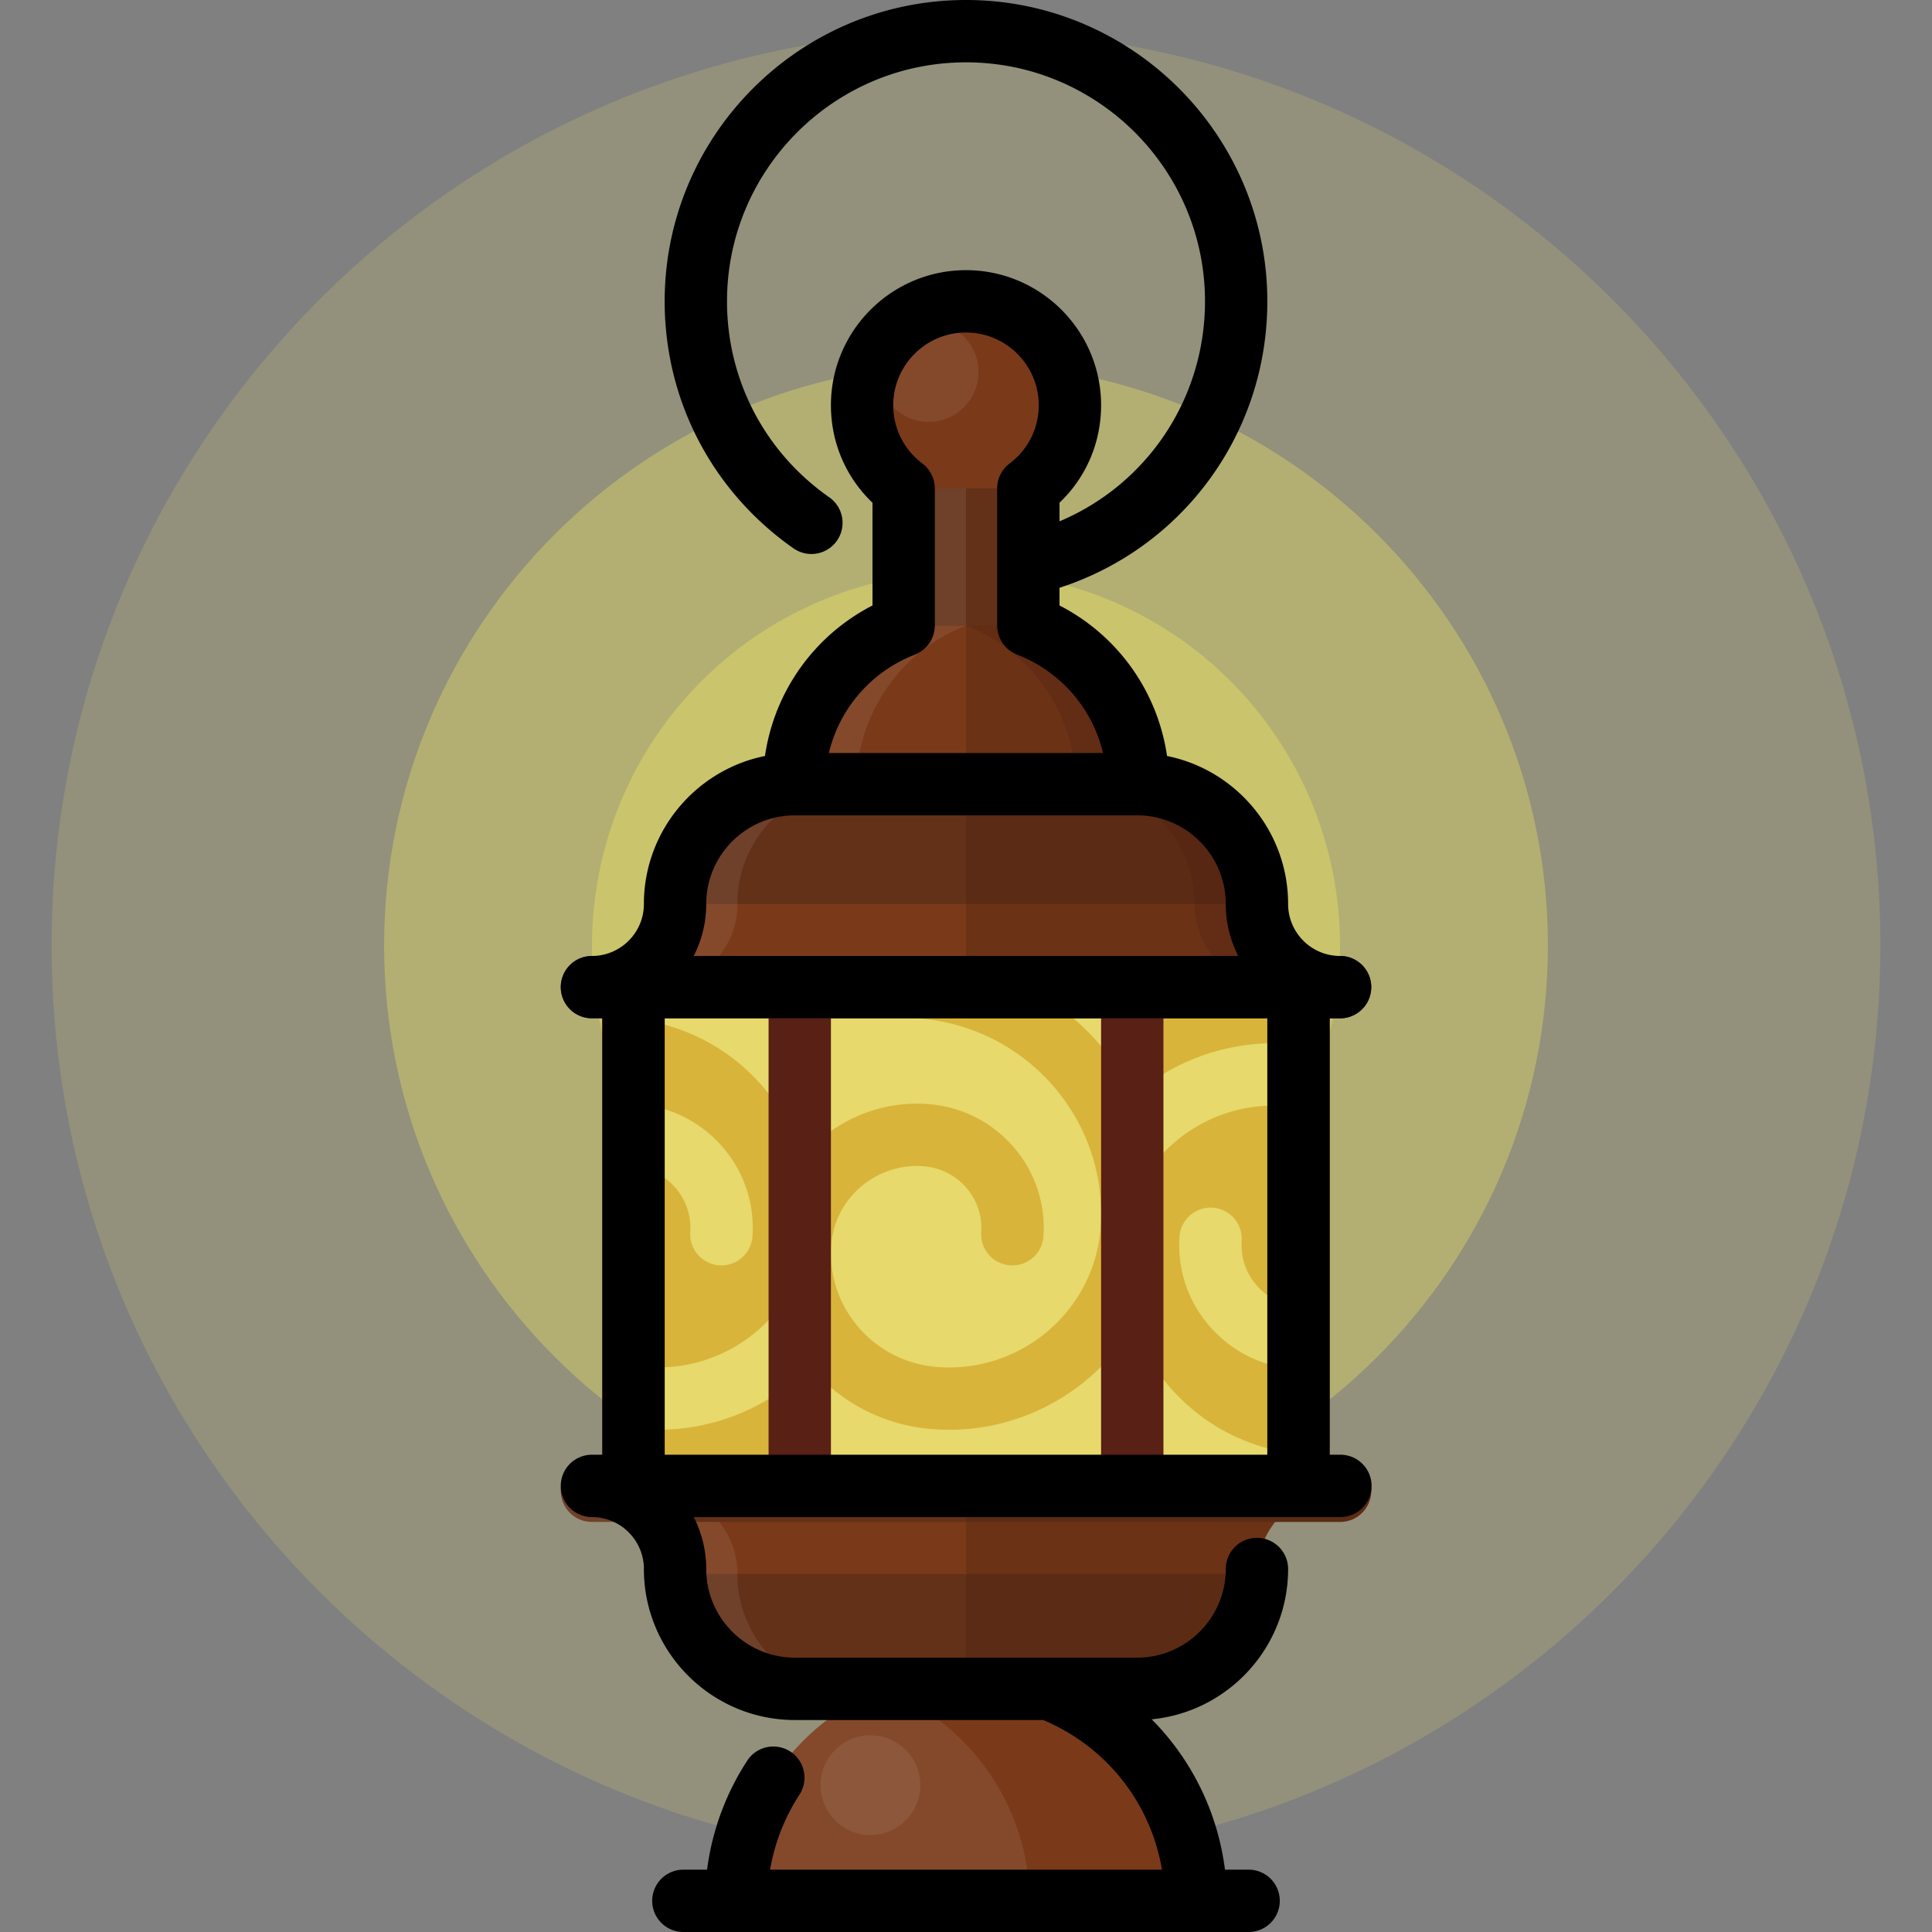 <svg
    xmlns="http://www.w3.org/2000/svg"
    version="1.1"
    xmlns:xlink="http://www.w3.org/1999/xlink"
    width="48"
    height="48"
    x="0"
    y="0"
    viewBox="0 0 512 512"
    xml:space="preserve"
>
          <rect x="0" y="0" width="512" height="512" fill="#808080" stroke="none"/>
          <g>
            <path
              d="M256 492.909c-133.618 0-242.324-108.705-242.324-242.324S122.382 8.262 256 8.262s242.324 108.705 242.324 242.324S389.617 492.909 256 492.909z"
              style="opacity:0.15;"
              fill="#fff35f"
              data-original="#fff35f"
            ></path>
            <path
              d="M256 404.792c-85.029 0-154.206-69.177-154.206-154.206S170.971 96.38 256 96.38s154.206 69.177 154.206 154.206S341.029 404.792 256 404.792z"
              style="opacity:0.3;"
              fill="#fff35f"
              data-original="#fff35f"
            ></path>
            <circle
              cx="256.003"
              cy="250.586"
              r="99.132"
              style="opacity:0.3;"
              fill="#fff35f"
              data-original="#fff35f"
            ></circle>
            <path
              d="M278.077 447.565 256 426.821l-22.078 20.744c-23.566 9.16-38.613 31.672-38.854 56.175h121.865c-.242-24.502-15.29-47.015-38.856-56.175z"
              style=""
              fill="#7a3a1a"
              data-original="#7a3a1a"
            ></path>
            <path
              d="m234.018 447.565-.048-.045-.048.045c-23.566 9.16-38.613 31.672-38.854 56.175h77.806c-.242-24.502-15.29-47.015-38.856-56.175z"
              style="opacity:0.1;"
              fill="#e5d4d1"
              data-original="#e5d4d1"
            ></path>
            <circle
              cx="230.669"
              cy="473.083"
              r="13.218"
              style="opacity:0.1;"
              fill="#e5d4d1"
              data-original="#e5d4d1"
            ></circle>
            <path
              d="M256 79.858c-15.208 0-27.537 12.329-27.537 27.537 0 9.009 4.327 17.006 11.015 22.029L256 140.439l16.522-11.015c6.688-5.024 11.015-13.022 11.015-22.029 0-15.209-12.329-27.537-27.537-27.537z"
              style=""
              fill="#7a3a1a"
              data-original="#7a3a1a"
            ></path>
            <circle
              cx="246.09"
              cy="98.583"
              r="13.218"
              style="opacity:0.1;"
              fill="#e5d4d1"
              data-original="#e5d4d1"
            ></circle>
            <path
              d="M167.886 261.6h176.235v132.176H167.886z"
              style=""
              fill="#d9b43a"
              data-original="#d9b43a"
            ></path>
            <path
              d="M211.944 261.6h88.118v132.176h-88.118zM211.941 336.907c-6.218 15.846-22.311 26.614-40.311 25.384a31.194 31.194 0 0 1-3.748-.487v16.716c.876.107 1.757.196 2.645.256a57.7 57.7 0 0 0 3.865.129c14.27-.001 27.468-5.326 37.55-14.162v-27.836h-.001zM190.613 335.325c4.536.308 8.493-3.127 8.803-7.681.596-8.736-2.257-17.188-8.032-23.801-5.828-6.673-13.923-10.674-22.794-11.269-.238-.017-.473-.018-.709-.03v16.561c4.307.389 8.224 2.36 11.059 5.606 2.869 3.286 4.288 7.48 3.993 11.81a8.262 8.262 0 0 0 7.68 8.804zM201.912 287.691c4.507 5.16 7.88 11.029 10.028 17.309v-30.802a68.662 68.662 0 0 0-16.551-12.596h-27.508v8.435c13.244 1.404 25.266 7.616 34.031 17.654z"
              style=""
              fill="#e7d96b"
              data-original="#e7d96b"
            ></path>
            <path
              d="M300.059 318.47c6.218-15.846 22.311-26.614 40.311-25.384 1.269.085 2.518.253 3.748.487v-16.717a49.111 49.111 0 0 0-2.645-.256 57.7 57.7 0 0 0-3.865-.129c-14.27.001-27.468 5.326-37.55 14.162v27.837h.001zM321.385 320.052c-4.536-.308-8.493 3.127-8.803 7.681-.596 8.736 2.257 17.188 8.032 23.801 5.828 6.673 13.923 10.674 22.794 11.269.238.017.473.018.709.03v-16.561c-4.307-.389-8.224-2.36-11.059-5.606-2.869-3.286-4.288-7.48-3.993-11.81a8.259 8.259 0 0 0-7.68-8.804zM310.087 367.686c-4.507-5.16-7.88-11.029-10.028-17.309v30.802a68.662 68.662 0 0 0 16.551 12.596h27.508v-8.435c-13.244-1.405-25.266-7.617-34.031-17.654z"
              style=""
              fill="#e7d96b"
              data-original="#e7d96b"
            ></path>
            <path
              d="M251.494 378.906c-1.282 0-2.568-.042-3.865-.129-12.621-.846-24.135-6.537-32.424-16.026-8.207-9.397-12.262-21.408-11.416-33.818 1.464-21.5 20.298-37.816 41.904-36.358 8.872.595 16.966 4.598 22.794 11.269 5.775 6.612 8.628 15.066 8.032 23.801-.31 4.553-4.267 7.989-8.803 7.681a8.261 8.261 0 0 1-7.681-8.803c.295-4.33-1.124-8.523-3.993-11.81-2.922-3.346-6.991-5.353-11.454-5.653-12.549-.853-23.47 8.576-24.316 20.996-.545 8.005 2.074 15.757 7.375 21.827 5.384 6.163 12.872 9.859 21.084 10.409 22.168 1.514 41.447-15.168 42.943-37.126.937-13.745-3.559-27.055-12.66-37.474-9.228-10.566-22.061-16.905-36.135-17.847a8.26 8.26 0 0 1-7.69-8.794c.304-4.553 4.272-8.002 8.794-7.69 18.48 1.238 35.342 9.571 47.476 23.465 12.006 13.745 17.936 31.314 16.699 49.466-2.026 29.744-27.061 52.612-56.664 52.614z"
              style=""
              fill="#d9b43a"
              data-original="#d9b43a"
            ></path>
            <path
              d="M159.625 261.6h16.522v132.176h-16.522zM335.86 261.6h16.522v132.176H335.86zM203.683 261.6h16.522v132.176h-16.522zM291.801 261.6h16.522v132.176h-16.522z"
              style=""
              fill="#592015"
              data-original="#592015"
            ></path>
            <path
              d="M178.897 417.092 256 428.106l77.103-11.015c0-12.167 9.863-22.029 22.029-22.029H156.868c12.165 0 22.029 9.863 22.029 22.03z"
              style=""
              fill="#7a3a1a"
              data-original="#7a3a1a"
            ></path>
            <path
              d="M156.868 386.801h198.265a8.26 8.26 0 0 1 8.261 8.261 8.26 8.26 0 0 1-8.261 8.261H156.868a8.26 8.26 0 0 1-8.261-8.261 8.26 8.26 0 0 1 8.261-8.261zM210.656 448.85h90.687c17.54 0 31.759-14.219 31.759-31.759H178.896c.001 17.541 14.22 31.759 31.76 31.759z"
              style=""
              fill="#633018"
              data-original="#633018"
            ></path>
            <path
              d="M355.132 403.323H337.95a21.924 21.924 0 0 0-4.848 13.768c0 17.459-14.089 31.629-31.517 31.759H256v-62.049h99.132a8.26 8.26 0 0 1 8.261 8.261 8.26 8.26 0 0 1-8.261 8.261z"
              style="opacity:0.3;"
              fill="#4c1e10"
              data-original="#4c1e10"
            ></path>
            <g style="opacity:0.1;">
              <path
                d="M355.132 403.323H338.61a8.26 8.26 0 0 0 8.261-8.261 8.26 8.26 0 0 0-8.261-8.261h16.522a8.26 8.26 0 0 1 8.261 8.261 8.26 8.26 0 0 1-8.261 8.261z"
                style="opacity:0.3;"
                fill="#461a0d"
                data-original="#461a0d"
              ></path>
              <path
                d="M321.428 403.323a21.924 21.924 0 0 0-4.848 13.768c0 17.459-14.089 31.622-31.517 31.753l.013.007h16.522l-.013-.007c17.429-.131 31.517-14.294 31.517-31.753 0-5.213 1.821-9.996 4.848-13.768h-16.522z"
                style="opacity:0.3;"
                fill="#4c1e10"
                data-original="#4c1e10"
              ></path>
              <path
                d="M156.868 403.323h16.522a8.26 8.26 0 0 1-8.261-8.261 8.26 8.26 0 0 1 8.261-8.261h-16.522a8.26 8.26 0 0 0-8.261 8.261 8.259 8.259 0 0 0 8.261 8.261zM195.419 417.092c0-5.213-1.821-9.996-4.848-13.768h-16.522a21.924 21.924 0 0 1 4.848 13.768c0 17.459 14.089 31.622 31.517 31.753l-.013.007h16.522l.013-.007c-17.428-.132-31.517-14.295-31.517-31.753z"
                style=""
                fill="#e5d4d1"
                data-original="#e5d4d1"
              ></path>
            </g>
            <path
              d="M272.522 165.772 256 151.453l-16.522 14.319c-17.636 6.854-28.896 23.703-29.078 42.04l45.6 20.744 45.6-20.744c-.182-18.337-11.442-35.185-29.078-42.04zM333.103 239.571 256 228.556l-77.103 11.015c0 12.167-9.863 22.029-22.029 22.029h198.265c-12.167 0-22.03-9.862-22.03-22.029z"
              style=""
              fill="#7a3a1a"
              data-original="#7a3a1a"
            ></path>
            <path
              d="M355.132 269.861H156.868a8.26 8.26 0 0 1-8.261-8.261 8.26 8.26 0 0 1 8.261-8.261h198.265a8.261 8.261 0 1 1-.001 16.522zM301.343 207.812h-90.687c-17.54 0-31.759 14.219-31.759 31.759h154.206c0-17.54-14.219-31.759-31.76-31.759z"
              style=""
              fill="#633018"
              data-original="#633018"
            ></path>
            <path
              d="M355.132 253.339H337.95a21.924 21.924 0 0 1-4.848-13.768c0-17.459-14.089-31.622-31.517-31.753l.013-.007c-.181-18.337-11.441-35.184-29.078-42.04l-16.522-14.319v118.409h99.132a8.26 8.26 0 0 0 8.261-8.261 8.258 8.258 0 0 0-8.259-8.261z"
              style="opacity:0.3;"
              fill="#4c1e10"
              data-original="#4c1e10"
            ></path>
            <g style="opacity:0.3;">
              <path
                d="M355.132 253.339H338.61a8.26 8.26 0 0 1 8.261 8.261 8.26 8.26 0 0 1-8.261 8.261h16.522a8.26 8.26 0 0 0 8.261-8.261 8.26 8.26 0 0 0-8.261-8.261z"
                style=""
                fill="#461a0d"
                data-original="#461a0d"
              ></path>
              <path
                d="m285.077 207.812-.013.007c17.429.131 31.517 14.294 31.517 31.753 0 5.213 1.821 9.996 4.848 13.768h16.522a21.924 21.924 0 0 1-4.848-13.768c0-17.459-14.089-31.622-31.517-31.753l.013-.007c-.181-18.337-11.441-35.184-29.078-42.04v-36.349h-16.522v36.349c17.637 6.855 28.897 23.703 29.078 42.04z"
                style=""
                fill="#4c1e10"
                data-original="#4c1e10"
              ></path>
            </g>
            <g style="opacity:0.1;">
              <path
                d="M156.868 253.339h16.522a8.26 8.26 0 0 0-8.261 8.261 8.26 8.26 0 0 0 8.261 8.261h-16.522a8.26 8.26 0 0 1-8.261-8.261 8.26 8.26 0 0 1 8.261-8.261zM256 165.772h-16.522c-17.636 6.854-28.897 23.703-29.078 42.04l.013.007c-17.429.131-31.517 14.294-31.517 31.753 0 5.213-1.821 9.996-4.848 13.768h16.522a21.924 21.924 0 0 0 4.848-13.768c0-17.459 14.089-31.622 31.517-31.753l-.013-.007c.181-18.337 11.442-35.185 29.078-42.04z"
                style=""
                fill="#e5d4d1"
                data-original="#e5d4d1"
              ></path>
            </g>
            <path
              d="M239.481 129.424h33.044v36.349h-33.044z"
              style=""
              fill="#633018"
              data-original="#633018"
            ></path>
            <path
              d="M247.742 129.424h8.261v36.349h-8.261z"
              style="opacity:0.1;"
              fill="#e5d4d1"
              data-original="#e5d4d1"
            ></path>
            <path
              d="M355.132 385.516h-2.754V269.861h2.754a8.26 8.26 0 1 0 0-16.522c-7.592 0-13.768-6.176-13.768-13.768 0-19.351-13.807-35.536-32.086-39.228-2.507-17.127-13.039-31.923-28.495-39.892v-4.681c32.737-10.606 55.074-40.937 55.074-75.913C335.857 35.823 300.033 0 256 0s-79.857 35.823-79.857 79.857c0 24.732 11.189 47.665 30.7 62.919a81.287 81.287 0 0 0 3.454 2.553 8.259 8.259 0 0 0 11.503-2.042 8.26 8.26 0 0 0-2.042-11.503 62.807 62.807 0 0 1-2.74-2.026c-15.477-12.1-24.352-30.288-24.352-49.902 0-34.923 28.411-63.335 63.335-63.335s63.335 28.411 63.335 63.335c0 25.876-15.411 48.545-38.551 58.302v-4.929c7.046-6.724 11.015-15.926 11.015-25.836 0-19.738-16.058-35.798-35.798-35.798s-35.798 16.059-35.798 35.798c0 9.91 3.969 19.112 11.015 25.836v27.222c-15.456 7.969-25.988 22.765-28.495 39.892-18.279 3.692-32.086 19.876-32.086 39.228 0 7.592-6.176 13.768-13.768 13.768a8.26 8.26 0 1 0 0 16.522h2.754v115.654h-2.754a8.26 8.26 0 1 0 0 16.522c7.592 0 13.768 6.176 13.768 13.768 0 22.067 17.953 40.02 40.02 40.02h65.796c16.814 7.071 28.512 22.028 31.478 39.653H204.085a52.694 52.694 0 0 1 7.78-19.868 8.26 8.26 0 1 0-13.848-9.011 69.134 69.134 0 0 0-10.636 28.878h-6.283a8.26 8.26 0 1 0 0 16.522h149.8a8.26 8.26 0 1 0 0-16.522h-6.268c-1.944-15.295-8.86-29.211-19.424-39.844 20.26-1.951 36.156-19.066 36.156-39.83a8.26 8.26 0 1 0-16.522 0c0 12.957-10.541 23.498-23.498 23.498h-90.686c-12.957 0-23.498-10.541-23.498-23.498 0-4.954-1.196-9.636-3.314-13.768h171.289a8.26 8.26 0 1 0-.001-16.519zM242.471 173.473c.028-.011.053-.025.08-.035.167-.067.33-.143.491-.22.091-.044.184-.085.273-.131.134-.07.264-.15.395-.227.109-.065.22-.128.325-.198.098-.065.189-.135.284-.204.128-.093.256-.183.377-.282.069-.056.133-.118.2-.176.134-.118.27-.235.395-.36.059-.058.113-.122.171-.183.123-.13.247-.26.361-.398.068-.082.13-.17.195-.254.094-.121.188-.241.275-.368.082-.119.154-.245.23-.369.059-.098.123-.194.178-.294.083-.15.156-.306.23-.462.039-.082.082-.162.118-.245.068-.158.127-.321.186-.484.032-.089.068-.177.098-.268.047-.145.085-.295.123-.444.031-.116.064-.23.089-.347.026-.122.045-.248.066-.372.025-.15.052-.3.069-.452.011-.1.017-.203.024-.304.013-.178.025-.356.028-.535 0-.03.004-.058.004-.088v-36.349c0-.057-.008-.112-.009-.17a10.188 10.188 0 0 0-.059-.841 7.192 7.192 0 0 0-.058-.382 7.836 7.836 0 0 0-.083-.432c-.025-.112-.056-.224-.086-.335a9.349 9.349 0 0 0-.129-.442c-.036-.108-.077-.215-.118-.322a8.05 8.05 0 0 0-.167-.417c-.051-.113-.107-.225-.162-.336-.062-.123-.122-.248-.191-.368a7.82 7.82 0 0 0-.214-.351c-.067-.107-.134-.215-.207-.318a5.944 5.944 0 0 0-.256-.341c-.078-.1-.155-.2-.238-.297-.087-.102-.18-.2-.272-.3-.097-.102-.194-.205-.296-.302a8.56 8.56 0 0 0-.638-.553c-.041-.032-.076-.067-.118-.098-4.903-3.683-7.715-9.305-7.715-15.425 0-10.628 8.648-19.276 19.276-19.276s19.276 8.648 19.276 19.276c0 6.12-2.812 11.742-7.715 15.424l.006.007a8.24 8.24 0 0 0-3.306 6.599v36.349c0 .03.004.058.004.088.002.18.013.358.028.535.008.101.012.204.024.304.018.152.043.302.069.452.021.124.04.25.066.372.025.117.058.231.089.347.039.149.076.298.123.444.03.091.066.18.098.269.058.162.117.324.185.481.036.084.08.165.119.248.074.155.147.31.229.459.056.1.119.196.178.294.076.123.149.249.23.369.086.127.182.247.275.368.065.085.127.172.195.254.115.138.238.267.361.398.057.061.111.124.171.183.127.126.261.242.395.36.067.058.132.12.2.176.121.099.249.189.377.282.095.068.187.14.284.204.106.069.216.132.325.198.13.078.26.156.395.227.089.046.182.088.273.132.162.077.324.153.491.22.028.011.053.025.08.036 11.647 4.526 20.005 14.318 22.795 26.078h-72.65c2.799-11.76 11.157-21.552 22.805-26.078zm-31.815 42.6h90.688c12.957 0 23.498 10.541 23.498 23.498 0 4.954 1.196 9.636 3.314 13.768H183.844a30.107 30.107 0 0 0 3.314-13.768c0-12.957 10.541-23.498 23.498-23.498zm-34.513 169.443V269.861h159.713v115.654H176.143z"
              fill="#000000"
              opacity="1"
              data-original="#000000"
            ></path>
          </g>
        </svg>